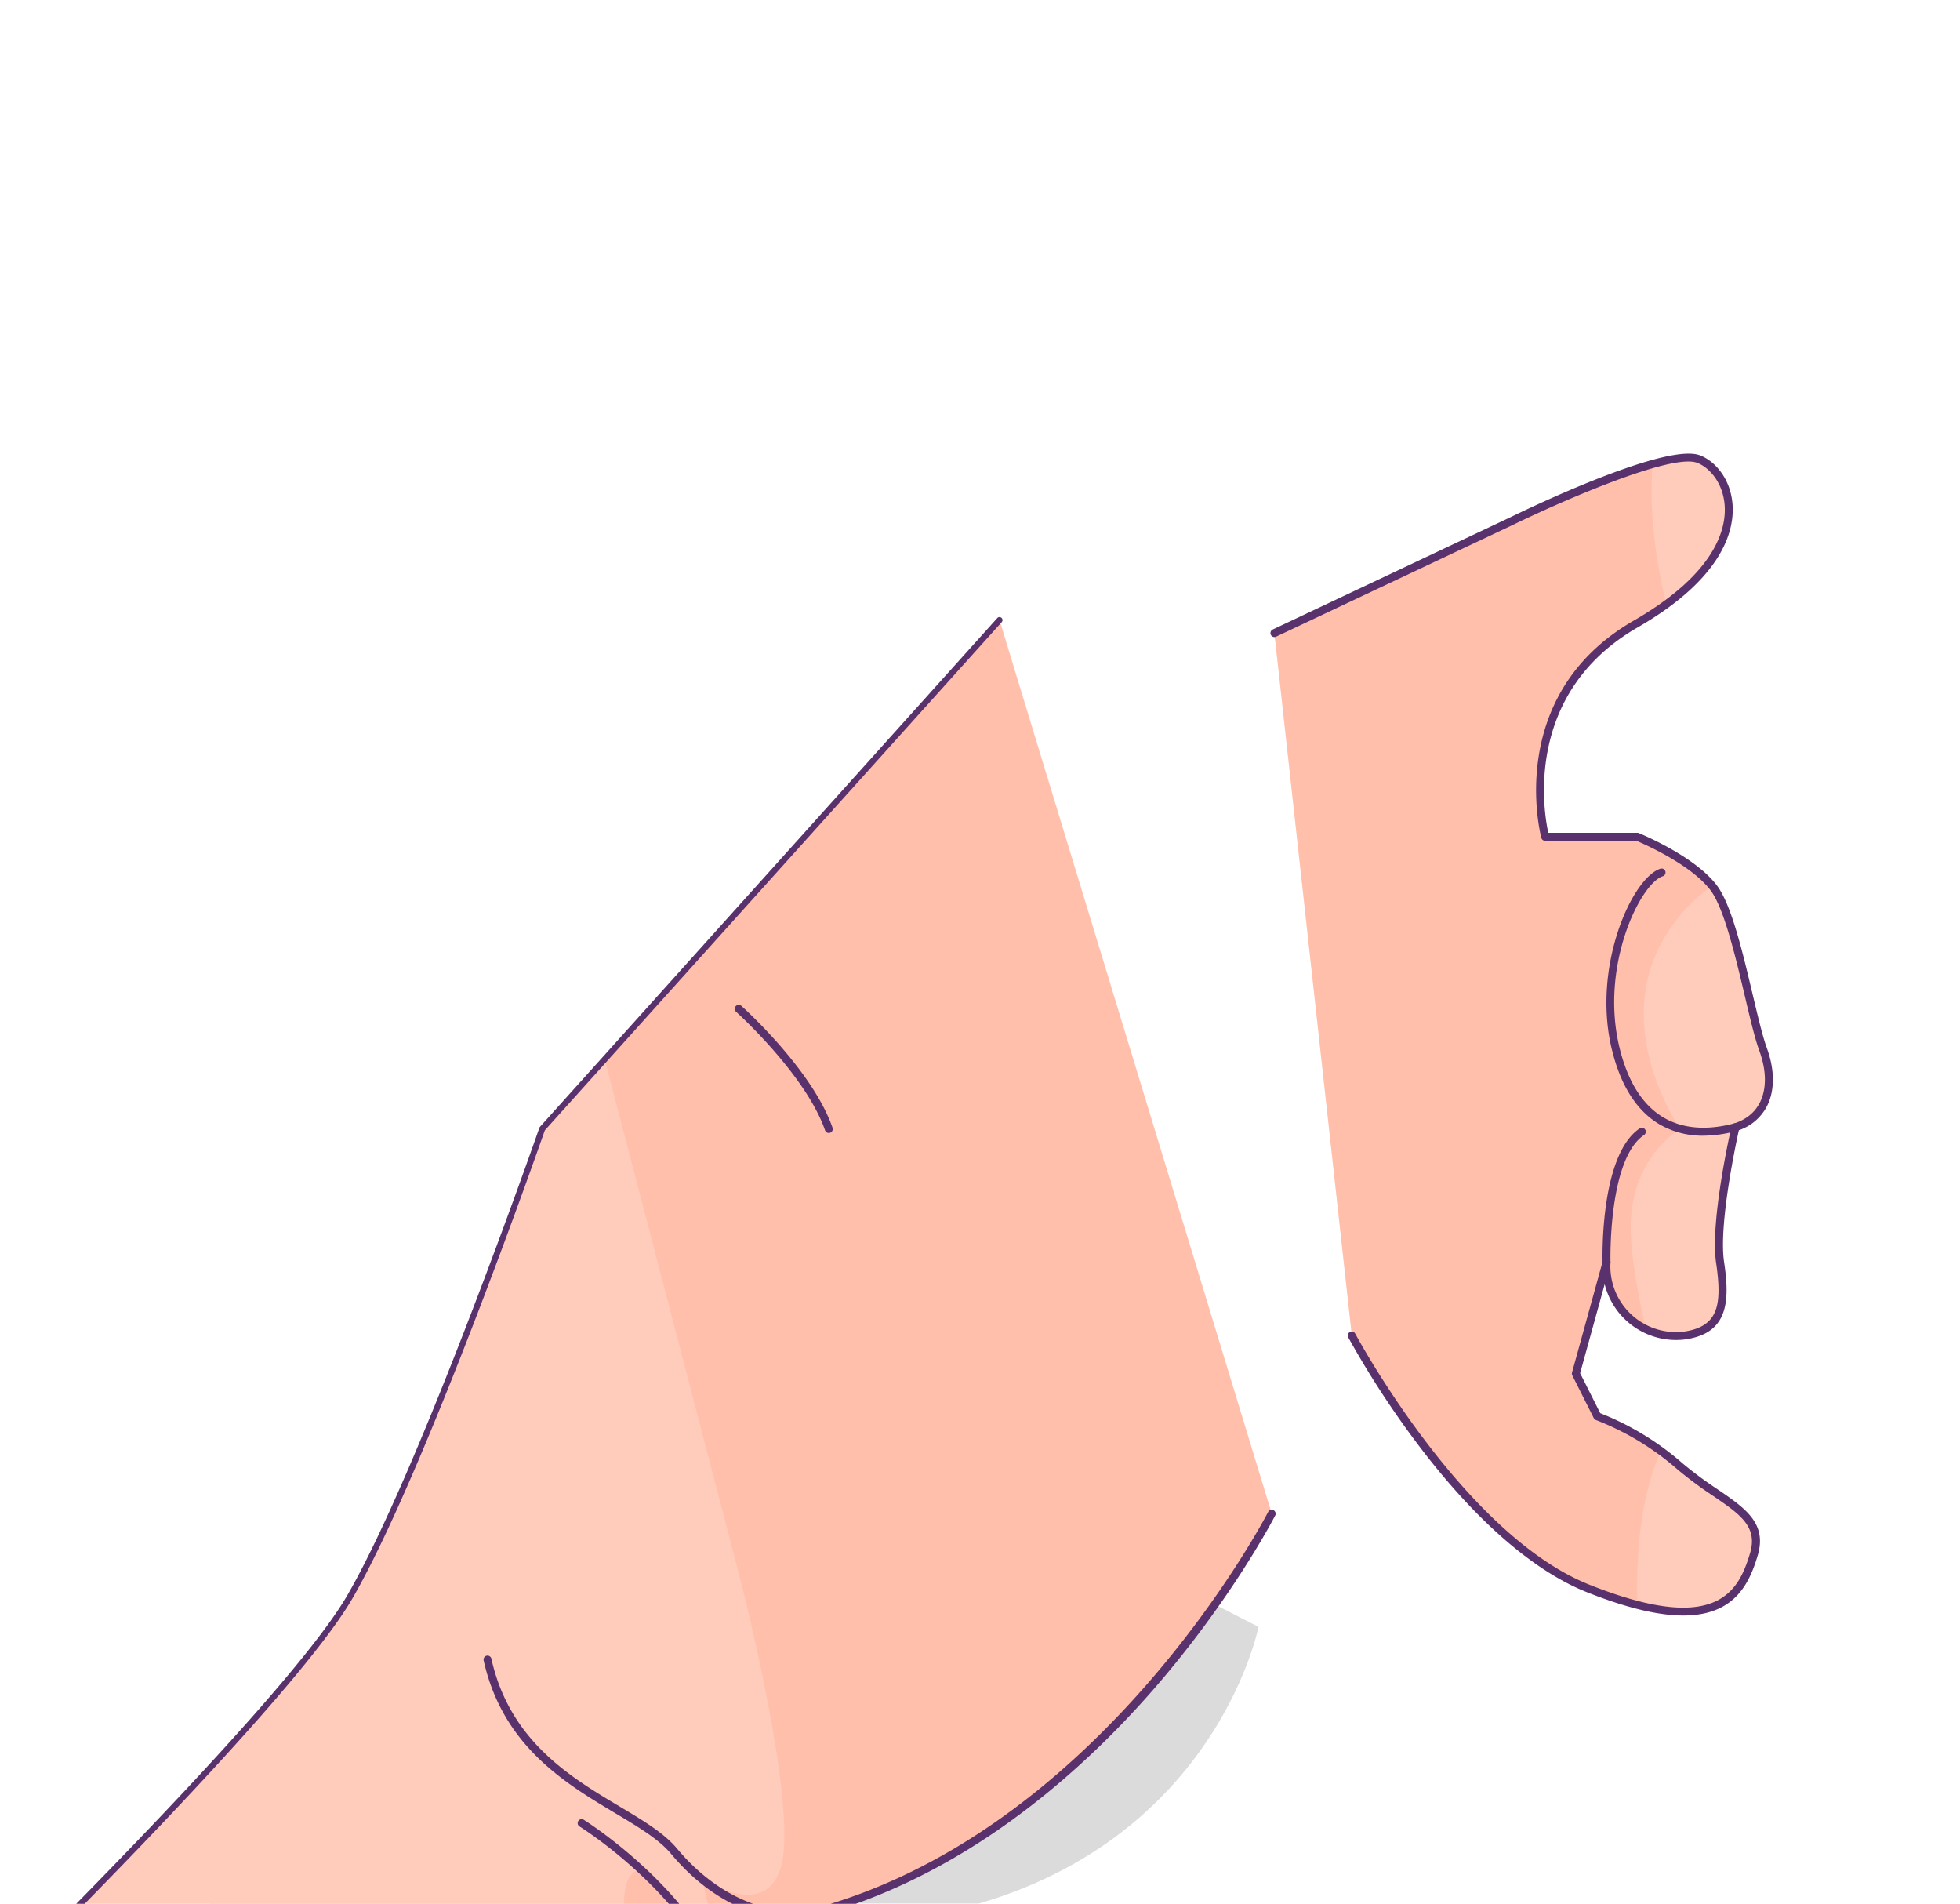 <svg id="Base" xmlns="http://www.w3.org/2000/svg" viewBox="0 0 1142.04 1109.04"><defs><style>.cls-1{opacity:0.2;}.cls-2{opacity:0.7;}.cls-3{fill:#ffccbc;}.cls-4{opacity:0.4;}.cls-5{fill:#ffac90;}.cls-6{fill:#59316d;}</style></defs><g id="Grupo_2936" data-name="Grupo 2936" class="cls-1"><g id="Grupo_2935" data-name="Grupo 2935" class="cls-2"><path id="Caminho_9490" data-name="Caminho 9490" d="M733.31,947.73s-27,137.19-192.83,168.29c0,0-43.3,34.53-57.71,55s-91.16,55.18-169.34,163.58-194.58-235.84-194.58-235.84L376.12,764.61Z"/></g></g><g id="Grupo_2937" data-name="Grupo 2937"><path id="Caminho_9491" data-name="Caminho 9491" class="cls-3" d="M880.67,303.58s89.4-43.72,109.06-36.18,38.57,52.77-36.63,96.07-52.77,124-52.77,124H954s32.19,13.11,44.71,30,21.46,74.36,28.6,93.86,3.51,39-16.09,45.36c0,0-12.52,54.55-9,78.75s1.79,39.75-21.45,42.7a40.56,40.56,0,0,1-44.54-36.14,39.92,39.92,0,0,1-.15-6.56l-17.88,64.79,12.52,24.89A162,162,0,0,1,979,854.3c25,21.45,50.06,27.3,42.91,51.22s-21.46,49.68-96.55,19.81S787.69,778.08,787.69,778.08L742.56,368.79Z"/></g><g id="Grupo_2938" data-name="Grupo 2938" class="cls-4"><path id="Caminho_9492" data-name="Caminho 9492" class="cls-5" d="M974.76,538.7c-40.53,55.25,4.31,118.88,4.31,118.88s-28,15.63-28.85,55.53c-.32,16.58,3.86,39.76,8.83,61.22a40.21,40.21,0,0,1-22.93-39l-17.91,64.79L930.73,825a153.69,153.69,0,0,1,36.88,20.3c-11.12,25.53-14.52,57.08-13.53,89.61a239.5,239.5,0,0,1-28.72-9.6c-75.1-29.91-137.68-147.25-137.68-147.25L742.56,368.76l138.1-65.18s48.84-23.87,82.28-33.3c-2.59,31.27,3.51,63.63,7.93,81.65a188.18,188.18,0,0,1-17.78,11.53c-75.1,43.3-52.76,124-52.76,124H954s30.57,12.49,43.69,28.72A87.53,87.53,0,0,0,974.76,538.7Z"/></g><g id="Grupo_2939" data-name="Grupo 2939"><path id="Caminho_9493" data-name="Caminho 9493" class="cls-3" d="M741,881.78s-97.26,190.69-272.56,234c0,0-6.69,37.73-36.35,53.92-15.85,8.63-79.8,104.45-135.93,191.92L-14.76,1170.85c19.15-18.93,41-40.74,63.11-63.49,64.86-66.13,134.07-140.24,155.24-176.91,18.94-32.61,42.88-89.19,63.74-142.37,26.71-68,48.45-130.5,48.45-130.5l103.64-115.2L582.34,361.22l7,23.18Z"/></g><g id="Grupo_2940" data-name="Grupo 2940" class="cls-4"><path id="Caminho_9494" data-name="Caminho 9494" class="cls-5" d="M582.48,361.22,741,881.79s-97.26,190.68-272.55,233.94c0,0-6.7,37.73-36.36,53.92-14.24,7.76-67.21,85.76-118.47,164.78,19-65.21,74-169.16,74-169.16-35.3-41.82-25-85.89-10.87-73.34s49.65,47.81,51.89,50c-15.6-18.37-19.21-47.16-19.21-47.16s43.76,29.1,47.29-17.53S430.5,916.7,430.5,916.7L352.35,617.09Z"/></g><g id="Grupo_2941" data-name="Grupo 2941"><path id="Caminho_9495" data-name="Caminho 9495" class="cls-6" d="M980.77,941.1c-14.75,0-33.37-4.53-56.26-13.63-21.68-8.62-56.28-30.47-98-85.58a532,532,0,0,1-40.88-62.73,2.31,2.31,0,1,1,4.08-2.16c.62,1.16,63,117,136.49,146.19,34.49,13.71,58.64,16.81,73.83,9.47,11.66-5.65,16.34-16.69,19.66-27.8,4.66-15.59-5.8-22.73-21.64-33.53a227.08,227.08,0,0,1-20.56-15.28,159.21,159.21,0,0,0-47.61-28.84,2.3,2.3,0,0,1-1.23-1.11l-12.52-24.9a2.27,2.27,0,0,1-.16-1.64l17.88-64.79a2.31,2.31,0,0,1,4.53.74,38.77,38.77,0,0,0,.14,6.19,38.28,38.28,0,0,0,42,34.09c7.91-1,13.35-3.58,16.6-7.85,4.5-5.94,5.32-15.28,2.81-32.23-3.6-24.33,8.46-77.35,9-79.59a2.3,2.3,0,0,1,1.53-1.68c7.12-2.31,12.21-6.51,15.13-12.51,3.85-7.91,3.67-18.51-.49-29.87-2.57-7-5.28-18.44-8.4-31.67-5.38-22.76-12.08-51.08-19.9-61.6-11.23-15.14-39.56-27.46-43.31-29H900.33a2.31,2.31,0,0,1-2.22-1.68c-.23-.83-22-82.91,53.84-126.59,48.47-27.91,54-54.17,52.95-67.34s-9-21.9-16-24.57c-15.37-5.87-82.62,24.06-107.23,36.1L743.55,370.88a2.31,2.31,0,0,1-3.07-1.1h0a2.31,2.31,0,0,1,1.1-3.07l138.1-65.21c9.22-4.51,90.85-43.94,110.88-36.25,8.57,3.28,17.75,13.38,18.94,28.52,1.12,14.25-4.58,42.52-55.25,71.69-66.78,38.46-54.68,108-52.1,119.67H954a2.32,2.32,0,0,1,.87.17c1.34.55,32.93,13.55,45.69,30.74,8.37,11.29,14.91,38.91,20.67,63.29,3,12.54,5.77,24.39,8.25,31.14,4.6,12.55,4.71,24.43.3,33.49a28.77,28.77,0,0,1-16.59,14.44c-1.82,8.24-11.8,55.16-8.63,76.64,2,13.39,2.9,27-3.7,35.69-4,5.31-10.49,8.46-19.75,9.64A42.88,42.88,0,0,1,935,748.09l-14.31,51.84,11.72,23.3a163.52,163.52,0,0,1,48.13,29.34,224.12,224.12,0,0,0,20.14,14.94c16.25,11.09,29.09,19.86,23.47,38.67-3.45,11.54-8.77,24.19-22.08,30.63C996.14,939.67,989.07,941.1,980.77,941.1Z"/></g><g id="Grupo_2942" data-name="Grupo 2942"><path id="Caminho_9496" data-name="Caminho 9496" class="cls-6" d="M992.57,661.58A49.72,49.72,0,0,1,967,655c-13.28-7.83-22.61-22.43-27.75-43.39C927.35,563.22,951,511.12,967.6,506a2.31,2.31,0,0,1,1.35,4.41c-13.05,4-37,52.29-25.26,100.08,4.83,19.7,13.45,33.33,25.62,40.51,14,8.25,30.16,6.39,41.27,3.39a2.29,2.29,0,0,1,2.83,1.59v0a2.31,2.31,0,0,1-1.63,2.83A73.9,73.9,0,0,1,992.57,661.58Z"/></g><g id="Grupo_2943" data-name="Grupo 2943"><path id="Caminho_9497" data-name="Caminho 9497" class="cls-6" d="M936.09,737.68a2.31,2.31,0,0,1-2.31-2.24c-.07-2.54-1.56-62.49,21.6-78.09a2.3,2.3,0,0,1,3.2.62h0a2.31,2.31,0,0,1-.62,3.2c-21.06,14.19-19.58,73.54-19.57,74.14a2.3,2.3,0,0,1-2.23,2.37Z"/></g><g id="Grupo_2944" data-name="Grupo 2944"><path id="Caminho_9498" data-name="Caminho 9498" class="cls-6" d="M296.12,1363.88a2.31,2.31,0,0,1-1.94-3.56c77.51-120.64,123.54-185.48,136.8-192.69,28.3-15.45,35.08-51.93,35.15-52.3a2.31,2.31,0,0,1,1.71-1.83C640.16,1071,738,882.64,738.93,880.74a2.32,2.32,0,0,1,3.1-1h0a2.3,2.3,0,0,1,1,3.1c-.25.48-25,48.54-70.86,101.23-42.18,48.42-111.35,110.77-201.81,133.57-1.59,7.35-9.92,39.17-37.19,54.06-8.64,4.7-39.1,41.68-135.13,191.14A2.3,2.3,0,0,1,296.12,1363.88Z"/></g><g id="Grupo_2945" data-name="Grupo 2945"><path id="Caminho_9499" data-name="Caminho 9499" class="cls-6" d="M-14.76,1172.6a1.72,1.72,0,0,1-1.24-.52,1.75,1.75,0,0,1,0-2.48c69.06-68.25,189.24-190.18,218.21-240C244.76,856.34,313.58,659,314.27,657a1.75,1.75,0,0,1,.36-.6L581.08,360.05a1.75,1.75,0,0,1,2.61,2.34L317.46,658.46c-3.24,9.28-70.33,200.78-112.21,272.87-29.17,50.2-149.59,172.4-218.78,240.77A1.75,1.75,0,0,1-14.76,1172.6Z"/></g><g id="Grupo_2946" data-name="Grupo 2946"><path id="Caminho_9500" data-name="Caminho 9500" class="cls-6" d="M482.92,660a2.31,2.31,0,0,1-2.18-1.55c-11.32-32.51-51.55-68.8-51.95-69.16a2.31,2.31,0,0,1,3.07-3.44h0c1.69,1.52,41.53,37.46,53.23,71.08a2.31,2.31,0,0,1-1.41,2.94h0A2.41,2.41,0,0,1,482.92,660Z"/></g><g id="Grupo_2952" data-name="Grupo 2952"><path id="Caminho_9505" data-name="Caminho 9505" class="cls-6" d="M411.81,1137.47a2.32,2.32,0,0,1-2-1.12c-26.26-43.82-71.66-72.08-72.12-72.36a2.3,2.3,0,0,1-.75-3.17h0a2.3,2.3,0,0,1,3.17-.75h0c.47.29,46.82,29.14,73.66,73.91a2.32,2.32,0,0,1-.79,3.17h0A2.37,2.37,0,0,1,411.81,1137.47Z"/></g><g id="Grupo_2953" data-name="Grupo 2953"><path id="Caminho_9506" data-name="Caminho 9506" class="cls-6" d="M463.14,1118.21c-12.3,0-43.32-3.81-72.17-38.33-7.09-8.47-18.85-15.5-32.48-23.64-29.22-17.46-65.59-39.18-76.69-89a2.31,2.31,0,0,1,4.51-1c10.66,47.89,46.08,69,74.55,86,14,8.35,26.06,15.56,33.65,24.64,18.05,21.59,37,30.34,49.78,33.88,13.82,3.84,23.51,2.56,23.61,2.55a2.31,2.31,0,0,1,.64,4.57A42.39,42.39,0,0,1,463.14,1118.21Z"/></g></svg>